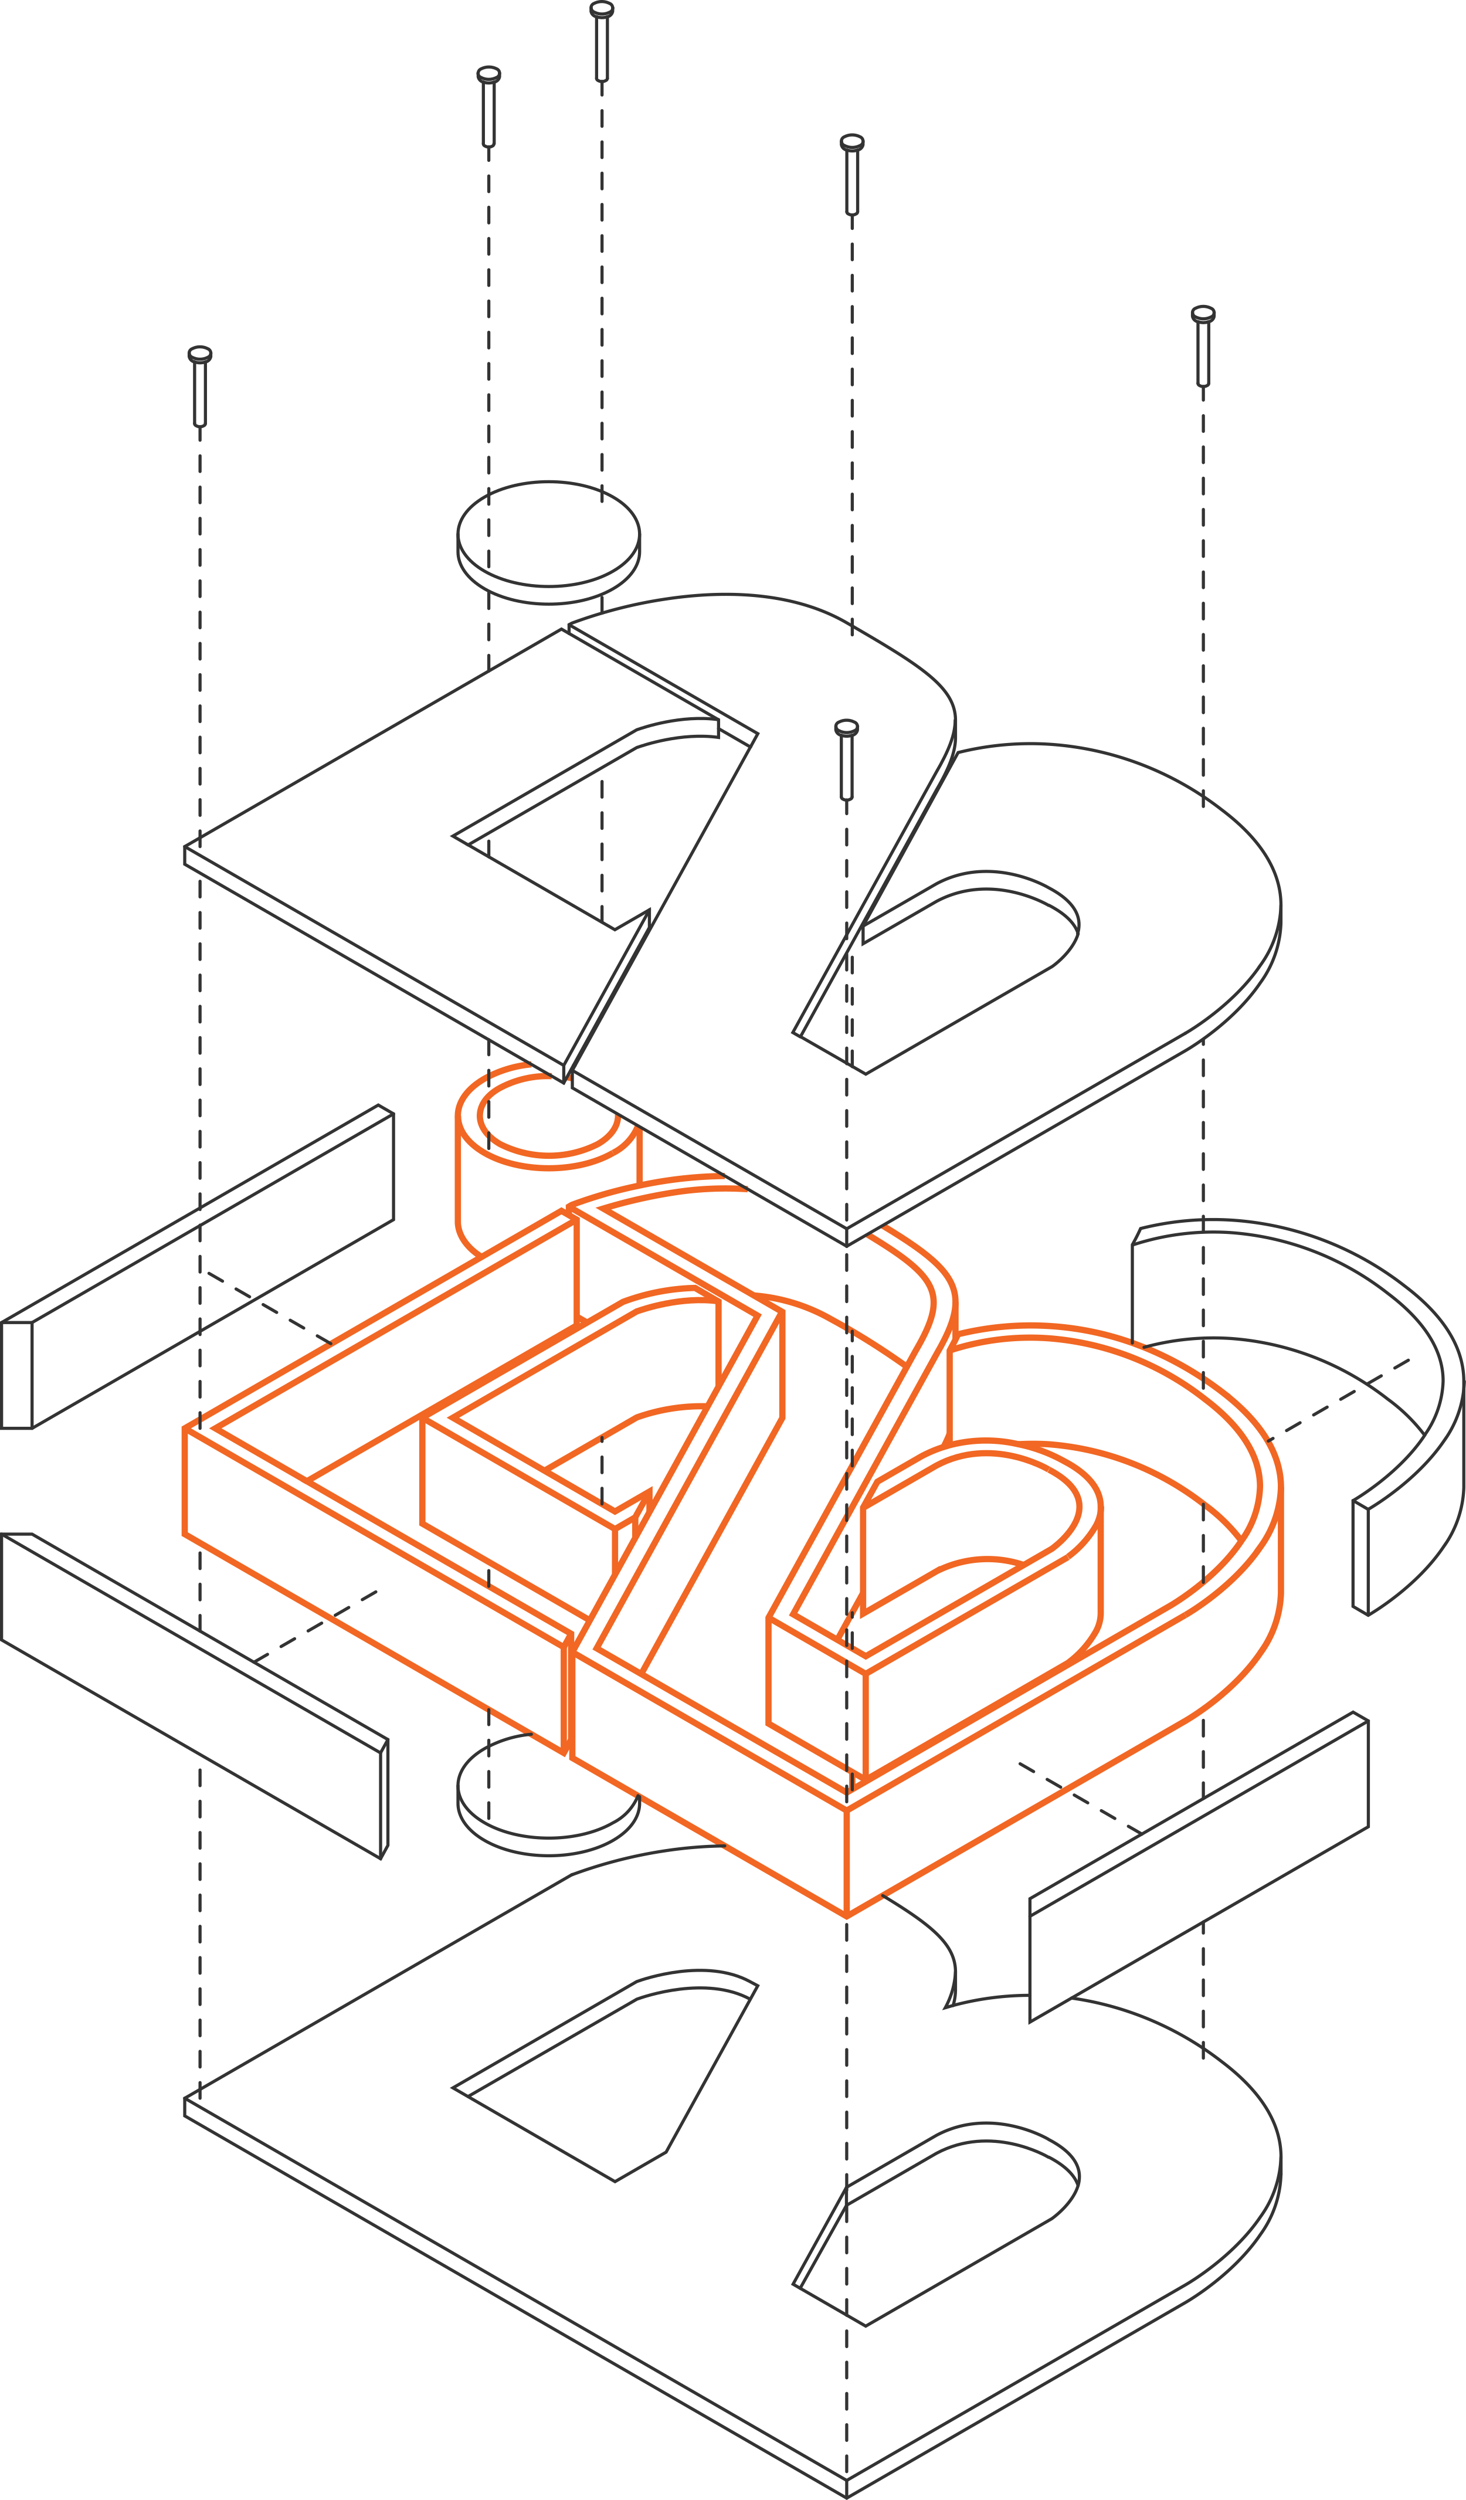 <svg xmlns="http://www.w3.org/2000/svg" viewBox="0 0 234.5 399.85"><defs><style>.cls-1,.cls-2,.cls-3{fill:none;}.cls-1{stroke:#f16723;}.cls-2,.cls-3{stroke:#333;stroke-linecap:round;stroke-width:0.5px;}.cls-3{stroke-dasharray:2.5 2.5;}</style></defs><title>Asset 2</title><g id="Layer_2" data-name="Layer 2"><g id="front"><g id="main_graphic" data-name="main graphic"><g id="orange_part" data-name="orange part"><line class="cls-1" x1="78.19" y1="220.64" x2="78.19" y2="220.11"/><line class="cls-1" x1="136.33" y1="286.26" x2="136.33" y2="283.4"/><line class="cls-1" x1="98.85" y1="178.24" x2="98.86" y2="178.48"/><line class="cls-1" x1="102.31" y1="180.24" x2="102.31" y2="189.62"/><line class="cls-1" x1="92.25" y1="210.59" x2="93.93" y2="211.55"/><line class="cls-1" x1="101.62" y1="245.99" x2="101.62" y2="242.7"/><line class="cls-1" x1="90.18" y1="263.46" x2="91.36" y2="261.32"/><line class="cls-1" x1="90.69" y1="172.3" x2="91.55" y2="172.46"/><path class="cls-1" d="M120.59,207.21A29.52,29.52,0,0,1,132.93,211a113.92,113.92,0,0,1,12.15,7.62"/><line class="cls-1" x1="135.44" y1="306.51" x2="135.44" y2="289.6"/><line class="cls-1" x1="67.56" y1="226.78" x2="98.38" y2="244.57"/><line class="cls-1" x1="135.44" y1="289.6" x2="189.61" y2="258.32"/><line class="cls-1" x1="91.55" y1="264.26" x2="135.44" y2="289.6"/><line class="cls-1" x1="138.48" y1="284.65" x2="138.48" y2="267.73"/><path class="cls-1" d="M150.93,231.45q.56-1.07,1-2.19"/><line class="cls-1" x1="147.41" y1="232.96" x2="147.41" y2="232.97"/><path class="cls-1" d="M138.06,241.18l11.73-6.77c8.77-4.69,17.57.41,17.94.63"/><path class="cls-1" d="M87.09,235.24l14.76-8.52a31,31,0,0,1,11.37-1.78"/><path class="cls-1" d="M170.85,249a16.26,16.26,0,0,0,4.51-5.06,6.63,6.63,0,0,0,.76-3"/><path class="cls-1" d="M189.61,258.32c.67-.38,7.71-4.55,12-10.88a17.12,17.12,0,0,0,3.29-9.58"/><path class="cls-1" d="M73.26,178.48c0,2.15,1.42,4.3,4.25,5.93,5.67,3.27,14.89,3.27,20.55,0"/><path class="cls-1" d="M162.89,231a42.48,42.48,0,0,1,4.74,0,46.1,46.1,0,0,1,25.08,9.71,28.07,28.07,0,0,1,5.89,5.77"/><line class="cls-1" x1="167.76" y1="235.06" x2="167.8" y2="235.08"/><line class="cls-1" x1="167.72" y1="235.03" x2="167.76" y2="235.06"/><line class="cls-1" x1="170.8" y1="249.07" x2="170.85" y2="249.03"/><line class="cls-1" x1="98.38" y1="251.87" x2="98.38" y2="244.57"/><polygon class="cls-1" points="49.09 236.92 92.25 212 92.25 195.08 89.81 193.67 29.55 228.46 29.55 245.38 90.18 280.38 91.36 278.24 91.36 261.32 49.09 236.92"/><path class="cls-1" d="M98.86,178.48c0,1.64-1.08,3.28-3.24,4.52A17.34,17.34,0,0,1,80,183c-2.16-1.25-3.24-2.88-3.24-4.52S77.79,175.2,80,174a16.22,16.22,0,0,1,8.25-1.87"/><path class="cls-1" d="M85,170.24a18.93,18.93,0,0,0-7.51,2.3c-2.83,1.64-4.25,3.78-4.25,5.93v16.92c0,2,1.26,4.05,3.78,5.65"/><polyline class="cls-1" points="98.38 244.57 101.61 242.7 103.89 238.57"/><path class="cls-1" d="M103.89,241.86v-3.29l-5.52,3.19-25.93-15,29.41-17c1-.35,7.1-2.45,13.09-1.62"/><path class="cls-1" d="M114.94,221.81V208.18L111.18,206a35.42,35.42,0,0,0-11.38,2.18l-.14.05-32.1,18.53V243.7l26.8,15.47"/><path class="cls-1" d="M91,193l30.19,17.43L91.55,264.26v16.92l43.89,25.34,54.17-31.27c.67-.39,7.71-4.55,12-10.88a17.12,17.12,0,0,0,3.29-9.58V237.86c0-4.66-2.42-9.88-9.5-15.28A53.39,53.39,0,0,0,183,215.5l-1.77-.67a48.65,48.65,0,0,0-28-1.41l-.42.9-.9,1.71q0,7.57,0,15.13"/><path class="cls-1" d="M152.84,214.32v-6.07c0-4.32-3.69-7.41-11.64-12.21"/><path class="cls-1" d="M138.76,197.46c7.34,4.42,10.59,7.15,10.59,10.9,0,2.08-1,4.47-2.85,7.64l-23.57,42.76v16.92l15.55,9L170.8,266l0,0a16.29,16.29,0,0,0,4.51-5.06,6.16,6.16,0,0,0,.76-3V240.95c0-2.3-1.39-4.93-6-7.32a25.52,25.52,0,0,0-7.27-2.65,22.94,22.94,0,0,0-10.95.19l-1,.3a20.88,20.88,0,0,0-3.52,1.5L140.34,237l-2.28,4.14V258.1l11.73-6.77a18.08,18.08,0,0,1,14-1"/><path class="cls-1" d="M167.8,235.08c3.66,1.91,4.87,4,4.87,5.92,0,3.45-3.9,6.35-4.42,6.73l-29.76,17.18-11.62-6.71,22.92-41.59c2-3.43,3.05-6.07,3.05-8.36"/><polyline class="cls-1" points="122.94 258.75 138.48 267.73 170.81 249.07"/><line class="cls-1" x1="138.06" y1="254.8" x2="133.94" y2="262.28"/><path class="cls-1" d="M151.94,216a41.39,41.39,0,0,1,15.69-1.95,46.15,46.15,0,0,1,25.08,9.71c5.89,4.44,8.84,9.14,8.84,14a15.46,15.46,0,0,1-2.95,8.65l-.11.17c-4.15,6.15-11.27,10.24-11.35,10.28l-51.7,29.85-40-23.07,29.67-53.86"/><path class="cls-1" d="M102.56,267.78l22.59-41V209.84L96.5,193.31a82,82,0,0,1,11.11-2.55,53.72,53.72,0,0,1,12-.55"/><path class="cls-1" d="M115.94,188.1a68.19,68.19,0,0,0-13.62,1.52,72,72,0,0,0-10.74,3.06l-.13.05L91,193v1.41"/><polyline class="cls-1" points="49.09 236.92 34.44 228.46 92.25 195.08"/><polyline class="cls-1" points="29.55 228.46 90.18 263.46 90.18 280.38"/><path class="cls-1" d="M98.06,184.41a8.33,8.33,0,0,0,4-4.33"/><line class="cls-1" x1="91.55" y1="277.52" x2="91.36" y2="277.49"/></g><g id="black_part" data-name="black part"><line class="cls-2" x1="95.43" y1="12.53" x2="95.43" y2="2.67"/><path class="cls-2" d="M133.72,116.18a.76.76,0,0,0,.51.7,2.69,2.69,0,0,0,2.44,0,.76.76,0,0,0,.51-.7"/><path class="cls-2" d="M134.58,117.61a2.69,2.69,0,0,0,1.72,0,1.07,1.07,0,0,0,.86-.86v-.56a.76.76,0,0,0-.51-.7,2.69,2.69,0,0,0-2.44,0,.76.76,0,0,0-.51.7v.56A1.08,1.08,0,0,0,134.58,117.61Z"/><line class="cls-2" x1="31.13" y1="67.74" x2="31.13" y2="57.88"/><line class="cls-2" x1="32.86" y1="57.89" x2="32.86" y2="67.74"/><path class="cls-2" d="M31.13,67.74a.38.38,0,0,0,.25.35,1.2,1.2,0,0,0,1.22,0,.38.38,0,0,0,.25-.35"/><path class="cls-2" d="M31.14,57.89a2.69,2.69,0,0,0,1.72,0,1.07,1.07,0,0,0,.86-.86v-.56a.76.76,0,0,0-.51-.7,2.69,2.69,0,0,0-2.44,0,.76.76,0,0,0-.51.7V57A1.08,1.08,0,0,0,31.14,57.89Z"/><path class="cls-2" d="M30.27,56.46a.76.76,0,0,0,.51.7,2.69,2.69,0,0,0,2.44,0,.76.76,0,0,0,.51-.7"/><path class="cls-2" d="M76.46,11.7a.76.76,0,0,0,.51.7,2.7,2.7,0,0,0,2.44,0,.76.76,0,0,0,.5-.7"/><path class="cls-2" d="M77.33,13.13a2.69,2.69,0,0,0,1.72,0,1.07,1.07,0,0,0,.86-.86V11.7a.76.76,0,0,0-.5-.7A2.7,2.7,0,0,0,77,11a.76.76,0,0,0-.51.7v.56A1.08,1.08,0,0,0,77.33,13.13Z"/><path class="cls-2" d="M134.58,127.46a.38.38,0,0,0,.25.35,1.2,1.2,0,0,0,1.22,0,.38.38,0,0,0,.25-.35"/><line class="cls-2" x1="136.3" y1="117.61" x2="136.3" y2="127.46"/><line class="cls-2" x1="134.58" y1="127.46" x2="134.58" y2="117.6"/><line class="cls-2" x1="191.63" y1="61.31" x2="191.63" y2="51.46"/><line class="cls-2" x1="193.35" y1="51.46" x2="193.35" y2="61.31"/><path class="cls-2" d="M191.63,61.31a.38.38,0,0,0,.25.35,1.2,1.2,0,0,0,1.22,0,.38.38,0,0,0,.25-.35"/><path class="cls-2" d="M191.63,51.46a2.69,2.69,0,0,0,1.72,0,1.07,1.07,0,0,0,.86-.86V50a.76.76,0,0,0-.51-.7,2.69,2.69,0,0,0-2.44,0,.76.76,0,0,0-.51.7v.56A1.07,1.07,0,0,0,191.63,51.46Z"/><path class="cls-2" d="M190.76,50a.76.76,0,0,0,.51.7,2.69,2.69,0,0,0,2.44,0,.76.76,0,0,0,.51-.7"/><path class="cls-2" d="M95.43,12.53a.38.38,0,0,0,.25.35,1.21,1.21,0,0,0,1.22,0,.38.38,0,0,0,.25-.35"/><path class="cls-2" d="M95.44,2.68a2.69,2.69,0,0,0,1.72,0A1.07,1.07,0,0,0,98,1.81V1.25a.76.76,0,0,0-.51-.71,2.7,2.7,0,0,0-2.44,0,.76.76,0,0,0-.51.71v.56A1.08,1.08,0,0,0,95.44,2.68Z"/><path class="cls-2" d="M94.57,1.25a.76.76,0,0,0,.51.7,2.7,2.7,0,0,0,2.44,0,.76.76,0,0,0,.51-.7"/><line class="cls-2" x1="77.32" y1="22.98" x2="77.32" y2="13.12"/><line class="cls-2" x1="79.05" y1="13.13" x2="79.05" y2="22.98"/><path class="cls-2" d="M77.32,23a.38.38,0,0,0,.25.35,1.2,1.2,0,0,0,1.22,0A.38.38,0,0,0,79,23"/><line class="cls-2" x1="135.46" y1="33.87" x2="135.46" y2="24.01"/><line class="cls-2" x1="137.19" y1="24.02" x2="137.19" y2="33.87"/><path class="cls-2" d="M135.46,33.87a.38.38,0,0,0,.25.35,1.21,1.21,0,0,0,1.22,0,.38.38,0,0,0,.25-.35"/><path class="cls-2" d="M135.47,24a2.69,2.69,0,0,0,1.72,0,1.07,1.07,0,0,0,.86-.86v-.56a.76.76,0,0,0-.51-.71,2.7,2.7,0,0,0-2.44,0,.77.77,0,0,0-.51.71v.56A1.08,1.08,0,0,0,135.47,24Z"/><path class="cls-2" d="M134.6,22.59a.76.76,0,0,0,.51.7,2.7,2.7,0,0,0,2.44,0,.76.76,0,0,0,.51-.7"/><line class="cls-2" x1="97.16" y1="2.67" x2="97.16" y2="12.53"/><line class="cls-3" x1="32" y1="135.41" x2="32" y2="68.24"/><line class="cls-3" x1="135.44" y1="395.33" x2="135.44" y2="306.5"/><line class="cls-3" x1="192.49" y1="329.19" x2="192.49" y2="307.41"/><line class="cls-3" x1="78.19" y1="290.85" x2="78.19" y2="273.46"/><line class="cls-3" x1="32" y1="228.46" x2="32" y2="139.64"/><line class="cls-3" x1="32" y1="335.61" x2="32" y2="280.62"/><line class="cls-3" x1="136.33" y1="170.61" x2="136.33" y2="150.8"/><line class="cls-3" x1="78.19" y1="253.72" x2="78.19" y2="249.83"/><line class="cls-3" x1="78.19" y1="183.7" x2="78.19" y2="166.31"/><line class="cls-3" x1="96.3" y1="240.55" x2="96.3" y2="229.92"/><line class="cls-3" x1="192.49" y1="287.67" x2="192.49" y2="273.36"/><line class="cls-3" x1="96.3" y1="162.59" x2="96.3" y2="162.12"/><line class="cls-3" x1="96.3" y1="147.5" x2="96.3" y2="122.77"/><line class="cls-3" x1="78.19" y1="137.04" x2="78.19" y2="133.23"/><line class="cls-3" x1="78.19" y1="107.33" x2="78.19" y2="94.54"/><line class="cls-3" x1="192.49" y1="253.1" x2="192.49" y2="240.56"/><line class="cls-3" x1="136.33" y1="286.26" x2="136.33" y2="283.4"/><line class="cls-3" x1="136.33" y1="263.66" x2="136.33" y2="257.95"/><line class="cls-3" x1="136.33" y1="234.46" x2="136.33" y2="212.93"/><line class="cls-3" x1="32" y1="260.89" x2="32" y2="246.78"/><line class="cls-3" x1="192.49" y1="222.04" x2="192.49" y2="166.21"/><line class="cls-3" x1="78.19" y1="90.65" x2="78.19" y2="23.48"/><line class="cls-3" x1="96.3" y1="80.2" x2="96.3" y2="13.02"/><line class="cls-3" x1="135.44" y1="195.14" x2="135.44" y2="127.96"/><line class="cls-3" x1="33.43" y1="203.67" x2="52.96" y2="214.94"/><line class="cls-3" x1="192.49" y1="128.99" x2="192.49" y2="61.81"/><line class="cls-3" x1="136.33" y1="101.54" x2="136.33" y2="34.37"/><line class="cls-3" x1="225.28" y1="217.56" x2="202.88" y2="230.5"/><line class="cls-3" x1="182.66" y1="293.36" x2="163.12" y2="282.08"/><line class="cls-3" x1="40.63" y1="265.86" x2="60.16" y2="254.59"/><line class="cls-3" x1="135.44" y1="288.19" x2="135.44" y2="199.37"/><line class="cls-3" x1="96.3" y1="98.06" x2="96.3" y2="95.03"/><polyline class="cls-2" points="29.55 135.41 90.18 170.41 103.89 145.52"/><path class="cls-2" d="M74.88,135.14l-2.44-1.41,29.41-17c1-.35,7.1-2.45,13.09-1.62"/><polyline class="cls-2" points="91.03 99.92 121.22 117.35 120.05 119.48"/><path class="cls-2" d="M128,165.83l-1.18-.68,22.92-41.59c2-3.43,3.05-6.07,3.05-8.36"/><line class="cls-2" x1="90.18" y1="173.23" x2="90.18" y2="170.41"/><line class="cls-2" x1="135.44" y1="199.37" x2="135.44" y2="196.54"/><line class="cls-2" x1="91.55" y1="171.21" x2="135.44" y2="196.54"/><line class="cls-2" x1="135.44" y1="196.54" x2="189.61" y2="165.27"/><path class="cls-2" d="M101.85,119.57c1-.35,7.1-2.45,13.09-1.62v-2.82L89.81,100.62,29.55,135.41v2.82l60.62,35,13.71-24.89v-2.82l-5.52,3.19L74.89,135.14Z"/><path class="cls-2" d="M114.94,116.54l5.1,2.94L91.55,171.21V174l43.89,25.34,54.17-31.28c.67-.38,7.71-4.55,12-10.88a17.12,17.12,0,0,0,3.29-9.58v-2.82c0-4.66-2.39-9.92-9.5-15.28A50.38,50.38,0,0,0,168,119.05a47.72,47.72,0,0,0-14.74,1.32l-15.2,27.76v2.82l11.73-6.77c8.77-4.69,17.57.41,17.94.63l.08,0c2.8,1.46,4.16,3,4.65,4.53-.83,2.79-3.76,5-4.21,5.29l-29.76,17.18-10.44-6,21.74-39.45c2-3.43,3.05-6.07,3.05-8.36V115.2c0-5.26-5.49-8.71-17.46-15.62-7.28-4.21-17.21-5.49-28.72-3.79a75.1,75.1,0,0,0-15.08,3.84l-.13.05-.42.24v1.41"/><path class="cls-2" d="M138.06,148.13l11.73-6.77c8.77-4.69,17.57.41,17.94.63l0,0,0,0c3.66,1.91,4.88,4,4.87,5.92a4.94,4.94,0,0,1-.22,1.43"/><path class="cls-2" d="M73.26,85.43c0,2.15,1.42,4.3,4.25,5.93,5.67,3.27,14.89,3.27,20.55,0,2.83-1.64,4.25-3.78,4.25-5.93"/><path class="cls-2" d="M189.61,165.27c.67-.38,7.71-4.55,12-10.88a17.12,17.12,0,0,0,3.29-9.58"/><path class="cls-2" d="M77.51,94.18c5.67,3.27,14.89,3.27,20.55,0,2.83-1.64,4.25-3.78,4.25-5.93V85.43c0-2.15-1.42-4.3-4.25-5.93-5.67-3.27-14.89-3.27-20.55,0-2.83,1.64-4.25,3.78-4.25,5.93v2.82C73.26,90.39,74.68,92.54,77.51,94.18Z"/><line class="cls-2" x1="91.98" y1="170.44" x2="91.74" y2="170.4"/><path class="cls-2" d="M73.26,285.62c0,2.15,1.42,4.3,4.25,5.93,5.67,3.27,14.89,3.27,20.55,0a8.33,8.33,0,0,0,4-4.33"/><path class="cls-2" d="M85,277.39a18.92,18.92,0,0,0-7.49,2.3c-2.83,1.64-4.25,3.78-4.25,5.93v2.82c0,2.15,1.42,4.3,4.25,5.93,5.67,3.27,14.89,3.27,20.55,0,2.83-1.64,4.25-3.78,4.25-5.93v-1.06"/><path class="cls-2" d="M172.45,349.57c-.49-1.51-1.86-3.06-4.64-4.52l-.08,0c-.37-.22-9.17-5.31-17.94-.63l-14.38,8.31L128,366"/><path class="cls-2" d="M167.72,342.18c-.37-.22-9.17-5.31-17.94-.63l-14.38,8.31-8.54,15.49,11.62,6.71,29.76-17.18c.45-.32,3.37-2.51,4.21-5.3a5,5,0,0,0,.21-1.43c0-1.92-1.21-4-4.87-5.92Z"/><path class="cls-2" d="M74.88,335.33l27-15.57c1.23-.45,11.09-3.81,18.11,0l0,0"/><line class="cls-2" x1="91.58" y1="299.82" x2="91.45" y2="299.87"/><line class="cls-2" x1="135.44" y1="399.56" x2="135.44" y2="396.74"/><line class="cls-2" x1="135.4" y1="352.68" x2="135.4" y2="349.86"/><path class="cls-2" d="M164.75,319.15a47.56,47.56,0,0,0-12.29,1.62l-1.25.36a13.38,13.38,0,0,0,1.63-5.74"/><path class="cls-2" d="M115.93,295.25a69.25,69.25,0,0,0-9.27.74,75.1,75.1,0,0,0-15.08,3.84"/><path class="cls-2" d="M29.55,335.61l105.89,61.13,54.17-31.27c.67-.38,7.71-4.55,12-10.88a17.12,17.12,0,0,0,3.29-9.58"/><path class="cls-2" d="M91.45,299.87,29.55,335.61v2.82l105.89,61.14,54.17-31.28c.67-.38,7.71-4.55,12-10.88a17.12,17.12,0,0,0,3.29-9.58l-.07-1.41"/><path class="cls-2" d="M101.85,316.95c1.23-.45,11.09-3.81,18.11,0l1.25.67-14.66,26.61-8.17,4.72-25.93-15Z"/><path class="cls-2" d="M171.41,319.59a50.85,50.85,0,0,1,24,10.15c7.1,5.36,9.5,10.62,9.5,15.28v2.82"/><path class="cls-2" d="M152.46,320.78a8.64,8.64,0,0,0,.38-2.56V315.4c0-4.32-3.69-7.41-11.64-12.2"/><line class="cls-2" x1="0.25" y1="211.54" x2="5.13" y2="211.54"/><line class="cls-2" x1="216.44" y1="240.01" x2="218.87" y2="241.43"/><line class="cls-2" x1="218.87" y1="241.43" x2="218.92" y2="241.4"/><line class="cls-2" x1="164.75" y1="306.51" x2="218.88" y2="275.26"/><path class="cls-2" d="M218.87,258.34l0-16.93c.69-.4,7.73-4.56,12.07-10.89a17.11,17.11,0,0,0,3.29-9.58"/><path class="cls-2" d="M183,215.5a42,42,0,0,1,13.91-1.41A46.08,46.08,0,0,1,222,223.8a28,28,0,0,1,5.89,5.77l-.11.17c-4.15,6.15-11.27,10.24-11.35,10.28v16.92l2.43,1.42,0,0c.67-.38,7.71-4.55,12-10.88a17.11,17.11,0,0,0,3.29-9.58V220.94c0-4.66-2.39-9.92-9.5-15.28a50.38,50.38,0,0,0-27.45-10.49,47.55,47.55,0,0,0-14.75,1.33c-.4.89-.84,1.75-1.32,2.6v15.71"/><polygon class="cls-2" points="218.88 275.26 216.44 273.85 164.75 303.69 164.75 323.43 218.88 292.18 218.88 275.26"/><polyline class="cls-2" points="5.13 228.46 5.13 211.54 62.95 178.16"/><polygon class="cls-2" points="62.95 178.16 60.51 176.75 0.25 211.54 0.25 228.46 5.13 228.46 62.95 195.08 62.95 178.16"/><polyline class="cls-2" points="60.88 297.3 60.88 280.38 0.25 245.38"/><polygon class="cls-2" points="0.25 245.38 0.25 262.3 60.88 297.3 62.05 295.16 62.05 278.24 5.13 245.38 0.25 245.38"/><line class="cls-2" x1="60.87" y1="280.38" x2="62.05" y2="278.24"/><path class="cls-2" d="M181.24,199.11a41.43,41.43,0,0,1,15.69-1.95A46.16,46.16,0,0,1,222,206.88c5.89,4.44,8.84,9.14,8.84,14a15.58,15.58,0,0,1-2.95,8.65"/></g></g></g></g></svg>